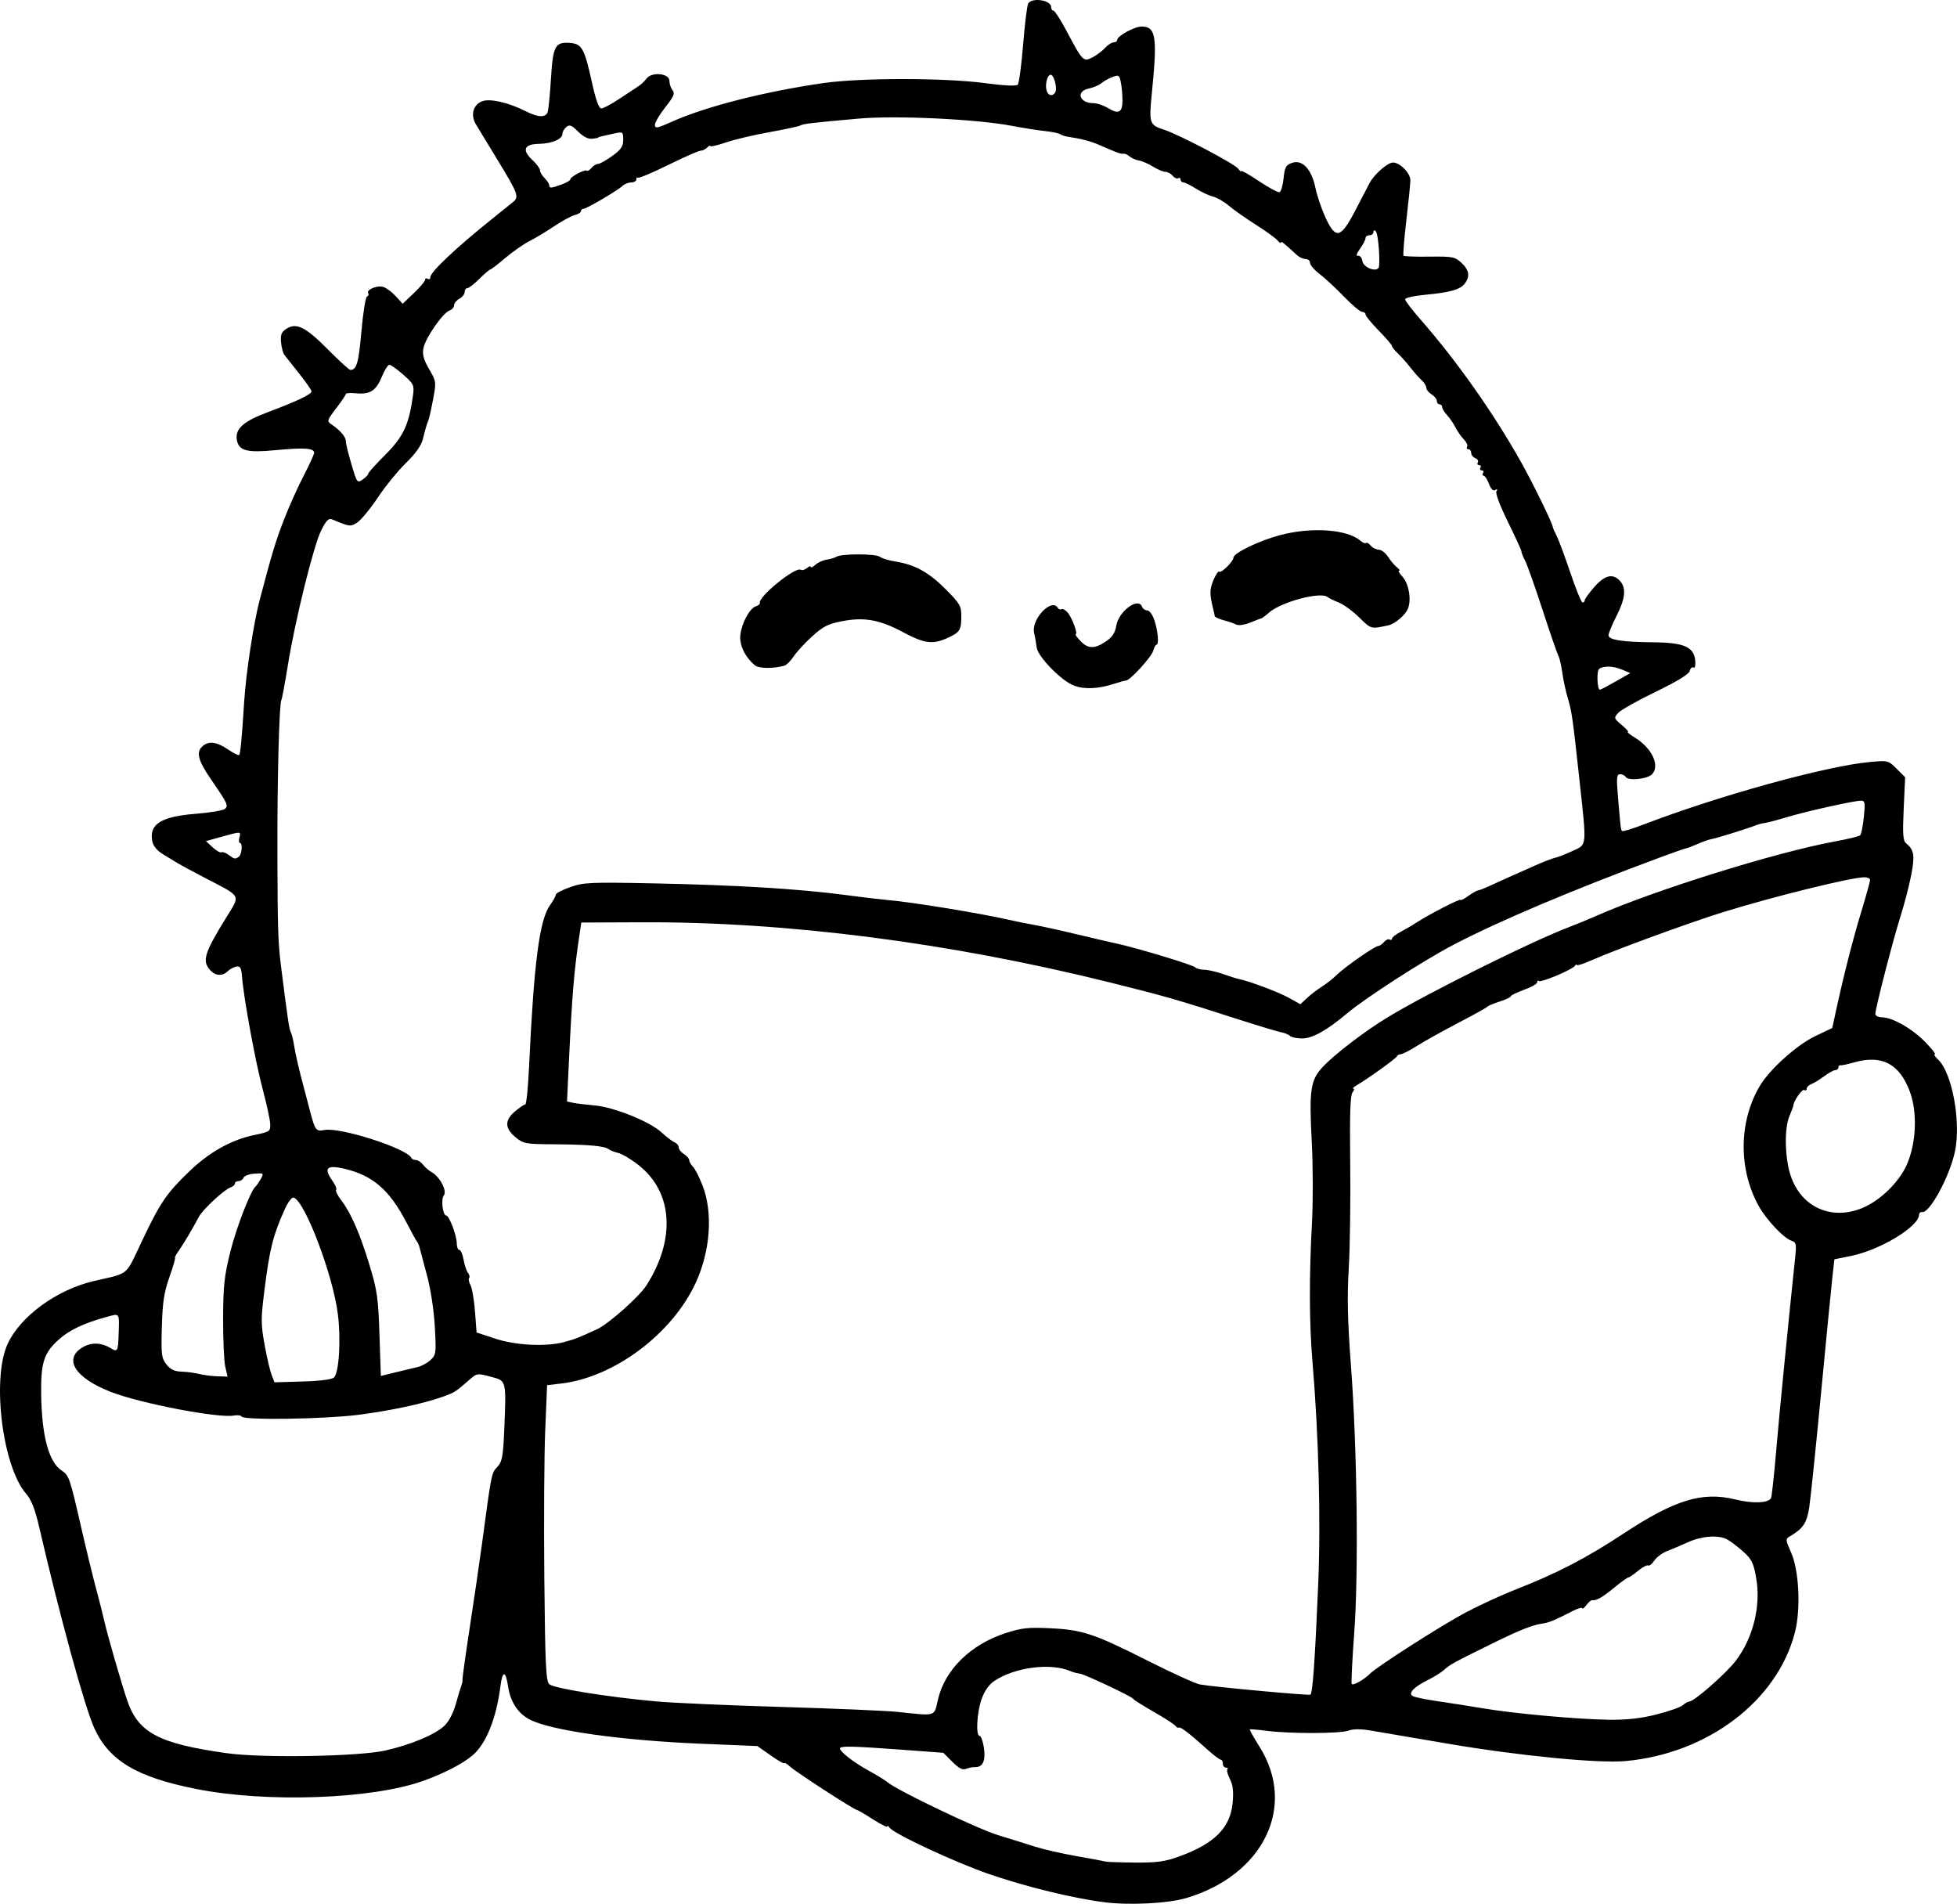 <?xml version="1.0" encoding="UTF-8" standalone="no"?>
<!-- Created with Inkscape (http://www.inkscape.org/) -->

<svg
   width="196.005mm"
   height="190.65mm"
   viewBox="0 0 196.005 190.65"
   version="1.1"
   id="svg5"
   xml:space="preserve"
   xmlns="http://www.w3.org/2000/svg"
   xmlns:svg="http://www.w3.org/2000/svg"><defs
     id="defs2" /><g
     id="layer1"
     transform="translate(45.346,-68.073)"><path
       style="fill:#000000;stroke-width:0.265"
       d="m 65.287,258.573 c -3.122,-0.391 -7.79,-1.528 -11.522,-2.806 -3.428,-1.174 -9.647,-4.076 -10.031,-4.68 -0.108,-0.17 -0.198,-0.215 -0.2,-0.102 -0.002,0.114 -0.661,-0.214 -1.464,-0.728 -0.803,-0.514 -1.524,-0.934 -1.603,-0.934 -0.247,0 -6.038,-3.752 -6.661,-4.316 -0.327,-0.296 -0.595,-0.457 -0.595,-0.358 0,0.099 -0.608,-0.247 -1.351,-0.769 l -1.351,-0.95 -5.594,-0.231 c -8.009,-0.33 -15.024,-1.315 -17.18,-2.412 -1.194,-0.607 -1.962,-1.772 -2.195,-3.328 -0.243,-1.619 -0.56,-1.621 -0.767,-0.006 -0.415,3.237 -1.445,5.78 -2.804,6.923 -0.997,0.839 -2.934,1.835 -4.966,2.554 -5.154,1.823 -15.618,2.195 -22.662,0.805 -5.965,-1.177 -8.741,-2.825 -10.233,-6.076 -0.959,-2.088 -3.444,-11.146 -5.527,-20.147 -0.421,-1.821 -0.783,-2.745 -1.313,-3.352 -2.368,-2.713 -3.456,-11.491 -1.858,-14.987 1.265,-2.767 4.917,-5.44 8.612,-6.303 3.674,-0.858 3.141,-0.414 4.871,-4.058 1.81,-3.813 2.428,-4.721 4.706,-6.919 1.995,-1.925 4.237,-3.184 6.5,-3.649 1.579,-0.325 1.649,-0.373 1.62,-1.107 -0.017,-0.422 -0.349,-1.958 -0.738,-3.413 -0.727,-2.719 -1.911,-9.129 -2.076,-11.245 -0.077,-0.987 -0.176,-1.176 -0.582,-1.104 -0.269,0.048 -0.658,0.256 -0.865,0.463 -0.516,0.515 -1.228,0.472 -1.753,-0.108 -0.836,-0.923 -0.593,-1.713 1.627,-5.305 1.412,-2.284 1.56,-2.006 -2.065,-3.892 -1.237,-0.644 -2.487,-1.315 -2.778,-1.492 -0.291,-0.177 -0.96,-0.584 -1.487,-0.905 -0.625,-0.381 -1.007,-0.842 -1.1,-1.328 -0.326,-1.708 0.882,-2.465 4.372,-2.739 1.449,-0.114 2.769,-0.342 2.934,-0.507 0.33,-0.33 0.233,-0.531 -1.461,-3 -1.226,-1.788 -1.454,-2.619 -0.877,-3.196 0.619,-0.619 1.443,-0.54 2.605,0.25 0.554,0.377 1.061,0.632 1.125,0.568 0.134,-0.134 0.271,-1.575 0.509,-5.344 0.182,-2.875 0.947,-7.893 1.555,-10.196 1.232,-4.669 1.595,-5.868 2.42,-8.005 0.502,-1.299 1.389,-3.278 1.971,-4.398 0.583,-1.12 1.06,-2.167 1.06,-2.327 0,-0.462 -1.002,-0.532 -3.788,-0.266 -2.948,0.282 -3.741,0.081 -3.948,-0.999 -0.211,-1.105 0.633,-1.875 3.045,-2.779 2.936,-1.1 4.426,-1.807 4.426,-2.101 0,-0.134 -0.556,-0.939 -1.236,-1.789 -0.68,-0.85 -1.346,-1.691 -1.481,-1.868 -0.134,-0.177 -0.284,-0.746 -0.332,-1.263 -0.07,-0.748 0.038,-1.023 0.527,-1.343 0.999,-0.654 1.927,-0.197 4.15,2.044 1.132,1.142 2.152,2.074 2.266,2.072 0.629,-0.012 0.828,-0.702 1.104,-3.832 0.167,-1.892 0.421,-3.48 0.565,-3.528 0.144,-0.049 0.198,-0.192 0.12,-0.317 -0.224,-0.363 0.895,-0.832 1.515,-0.635 0.31,0.098 0.872,0.517 1.249,0.93 l 0.686,0.751 1.122,-1.068 c 0.617,-0.587 1.122,-1.185 1.122,-1.328 0,-0.143 0.119,-0.187 0.265,-0.097 0.146,0.09 0.265,0.008 0.266,-0.183 0.003,-0.51 2.662,-3.012 6.214,-5.849 0.874,-0.698 1.804,-1.447 2.067,-1.664 0.627,-0.518 0.51,-0.832 -1.589,-4.268 -0.959,-1.57 -1.923,-3.158 -2.143,-3.53 -0.556,-0.938 -0.247,-1.991 0.674,-2.305 0.807,-0.275 2.656,0.161 4.356,1.026 1.19,0.606 1.951,0.639 2.161,0.092 0.086,-0.224 0.236,-1.723 0.334,-3.33 0.2,-3.298 0.418,-3.719 1.871,-3.621 1.221,0.082 1.482,0.537 2.212,3.853 0.406,1.844 0.714,2.712 0.963,2.712 0.201,0 1.035,-0.446 1.853,-0.992 0.818,-0.546 1.674,-1.111 1.901,-1.257 0.228,-0.146 0.576,-0.479 0.774,-0.742 0.535,-0.709 2.294,-0.528 2.294,0.236 0,0.304 0.142,0.725 0.316,0.935 0.255,0.309 0.117,0.635 -0.725,1.696 -0.572,0.722 -1.042,1.517 -1.044,1.766 -0.002,0.393 0.223,0.351 1.724,-0.323 3.359,-1.507 9.298,-3.019 15.168,-3.861 3.731,-0.535 12.146,-0.531 16.169,0.008 1.803,0.242 3.132,0.31 3.273,0.168 0.131,-0.131 0.376,-1.945 0.544,-4.03 0.168,-2.085 0.399,-3.94 0.512,-4.122 0.39,-0.624 2.292,-0.326 2.292,0.359 0,0.203 0.106,0.369 0.235,0.369 0.129,0 0.724,0.923 1.321,2.051 1.598,3.018 1.676,3.097 2.588,2.626 0.413,-0.214 0.978,-0.639 1.255,-0.945 0.277,-0.306 0.664,-0.556 0.859,-0.556 0.196,0 0.356,-0.109 0.356,-0.243 0,-0.395 1.727,-1.344 2.446,-1.344 1.437,0 1.595,1.006 1.035,6.606 -0.31,3.1 -0.259,3.253 1.236,3.734 1.462,0.47 7.009,3.384 7.387,3.88 0.182,0.239 0.331,0.354 0.331,0.255 0,-0.098 0.799,0.357 1.775,1.012 0.976,0.655 1.899,1.149 2.051,1.1 0.152,-0.05 0.335,-0.674 0.408,-1.388 0.114,-1.118 0.231,-1.332 0.849,-1.548 1.028,-0.36 1.958,0.637 2.343,2.513 0.162,0.787 0.611,2.116 0.998,2.953 1.029,2.224 1.528,2.113 2.973,-0.661 0.625,-1.201 1.276,-2.451 1.447,-2.779 0.396,-0.761 1.546,-1.83 2.186,-2.033 0.652,-0.207 1.905,0.95 1.901,1.757 -0.001,0.334 -0.183,2.143 -0.404,4.018 -0.221,1.876 -0.346,3.466 -0.279,3.533 0.068,0.068 1.242,0.108 2.61,0.091 2.3,-0.029 2.54,0.017 3.192,0.621 0.776,0.719 0.877,1.356 0.329,2.077 -0.457,0.603 -1.459,0.886 -3.969,1.121 -1.103,0.103 -2.006,0.307 -2.006,0.452 0,0.145 0.692,1.054 1.539,2.019 3.64,4.152 7.312,9.36 10.08,14.295 1.221,2.177 3.16,6.152 3.18,6.519 0.004,0.071 0.174,0.456 0.379,0.854 0.204,0.399 0.823,2.064 1.375,3.701 0.552,1.637 1.102,2.977 1.221,2.977 0.12,0 0.218,-0.104 0.218,-0.23 0,-0.127 0.431,-0.722 0.958,-1.323 1.05,-1.198 1.865,-1.391 2.573,-0.609 0.644,0.712 0.537,1.769 -0.356,3.526 -0.437,0.859 -0.794,1.721 -0.794,1.916 0,0.463 1.368,0.677 4.498,0.705 3.054,0.027 4.053,0.461 4.186,1.816 0.049,0.505 -0.021,0.802 -0.168,0.711 -0.139,-0.086 -0.312,0.069 -0.385,0.345 -0.086,0.33 -1.248,1.041 -3.404,2.083 -1.8,0.87 -3.486,1.818 -3.747,2.108 -0.46,0.512 -0.45,0.548 0.351,1.222 0.454,0.382 0.727,0.695 0.607,0.695 -0.12,5.3e-4 0.186,0.248 0.682,0.55 1.719,1.048 2.552,2.792 1.754,3.673 -0.445,0.492 -2.391,0.7 -2.648,0.283 -0.093,-0.151 -0.349,-0.274 -0.569,-0.274 -0.339,0 -0.372,0.332 -0.216,2.183 0.275,3.278 0.285,3.364 0.423,3.502 0.07,0.07 1.012,-0.213 2.094,-0.629 7.506,-2.887 18.287,-5.869 22.701,-6.279 1.83,-0.17 1.866,-0.161 2.703,0.676 l 0.848,0.848 -0.145,3.146 c -0.118,2.562 -0.073,3.205 0.241,3.466 0.803,0.666 0.891,1.218 0.51,3.189 -0.206,1.065 -0.686,2.915 -1.066,4.11 -0.747,2.348 -2.526,9.249 -2.526,9.796 0,0.184 0.302,0.335 0.67,0.335 1.035,0 3.042,1.151 4.346,2.491 0.649,0.667 1.073,1.213 0.942,1.213 -0.131,0 0.013,0.233 0.319,0.518 1.42,1.323 2.328,6.276 1.693,9.237 -0.537,2.502 -2.542,6.192 -3.286,6.046 -0.162,-0.032 -0.299,0.095 -0.306,0.282 -0.042,1.188 -3.915,3.524 -6.814,4.11 l -1.665,0.337 -0.192,1.708 c -0.106,0.939 -0.618,6.173 -1.138,11.63 -0.52,5.457 -1.055,10.636 -1.189,11.509 -0.24,1.565 -0.621,2.131 -1.96,2.91 -0.423,0.247 -0.414,0.355 0.135,1.587 0.814,1.827 0.997,5.689 0.381,8.054 -1.776,6.826 -8.716,12.09 -16.939,12.848 -2.738,0.253 -10.744,-0.53 -17.859,-1.747 -3.42,-0.585 -6.892,-1.176 -7.716,-1.314 -0.981,-0.164 -1.741,-0.159 -2.2,0.016 -0.81,0.308 -5.874,0.318 -8.208,0.017 -0.873,-0.113 -1.622,-0.177 -1.665,-0.143 -0.043,0.034 0.399,0.822 0.981,1.75 3.741,5.966 0.398,12.845 -7.359,15.147 -1.801,0.534 -5.662,0.732 -8.167,0.418 z m 7.475,-4.59 c 3.548,-1.288 5.124,-2.876 5.352,-5.395 0.101,-1.119 0.024,-1.772 -0.278,-2.357 -0.23,-0.445 -0.344,-0.884 -0.253,-0.975 0.091,-0.091 0.027,-0.166 -0.143,-0.166 -0.17,0 -0.309,-0.179 -0.309,-0.397 0,-0.218 -0.094,-0.397 -0.209,-0.397 -0.115,0 -0.705,-0.446 -1.312,-0.992 -1.799,-1.619 -2.709,-2.321 -2.885,-2.226 -0.091,0.049 -0.238,-0.019 -0.327,-0.15 -0.089,-0.131 -0.817,-0.622 -1.617,-1.09 -2.097,-1.226 -2.498,-1.476 -2.646,-1.65 -0.243,-0.285 -4.888,-2.47 -5.335,-2.51 -0.242,-0.021 -0.659,-0.133 -0.926,-0.248 -1.999,-0.861 -5.575,-0.398 -7.648,0.99 -0.518,0.347 -0.972,0.997 -1.257,1.798 -0.479,1.349 -0.604,3.697 -0.197,3.697 0.137,0 0.329,0.537 0.427,1.193 0.193,1.289 -0.117,1.959 -0.892,1.929 -0.245,-0.01 -0.653,0.07 -0.907,0.178 -0.331,0.14 -0.717,-0.06 -1.365,-0.708 l -0.903,-0.903 -4.323,-0.319 c -4.557,-0.336 -5.806,-0.372 -6.005,-0.173 -0.221,0.221 1.253,1.405 2.803,2.252 0.838,0.458 1.703,0.988 1.921,1.177 0.937,0.811 8.993,4.669 11.08,5.306 1.255,0.383 2.936,0.908 3.737,1.167 0.8,0.259 2.646,0.679 4.101,0.935 1.455,0.255 2.765,0.5 2.91,0.545 0.146,0.045 1.48,0.091 2.965,0.102 2.219,0.017 3.01,-0.092 4.44,-0.611 z M -6.742,243.373 c 2.554,-0.579 4.963,-1.587 5.897,-2.468 0.444,-0.419 0.898,-1.277 1.143,-2.158 0.223,-0.804 0.476,-1.641 0.561,-1.859 0.086,-0.218 0.137,-0.486 0.114,-0.595 -0.023,-0.109 0.309,-2.49 0.738,-5.292 0.429,-2.801 0.965,-6.462 1.191,-8.136 1.016,-7.536 0.953,-7.222 1.614,-7.951 0.433,-0.477 0.537,-1.085 0.648,-3.783 0.197,-4.782 0.199,-4.771 -1.207,-5.148 -1.549,-0.414 -1.506,-0.421 -2.392,0.353 -1.296,1.132 -1.399,1.196 -2.554,1.609 -1.974,0.705 -5.346,1.423 -8.571,1.825 -3.398,0.424 -11.35,0.538 -11.58,0.166 -0.078,-0.126 -0.429,-0.174 -0.78,-0.107 -1.532,0.293 -9.392,-1.217 -12.339,-2.37 -3.56,-1.393 -4.76,-3.268 -2.844,-4.444 0.886,-0.544 1.92,-0.509 2.89,0.096 0.628,0.392 0.697,0.261 0.749,-1.413 0.068,-2.225 0.152,-2.11 -1.257,-1.728 -2.206,0.599 -3.693,1.306 -4.747,2.257 -1.48,1.335 -1.795,2.31 -1.756,5.424 0.053,4.192 0.758,6.837 2.047,7.682 0.748,0.49 0.817,0.693 2.019,5.944 0.45,1.965 1.104,4.643 1.453,5.953 0.349,1.31 0.711,2.738 0.805,3.175 0.258,1.205 1.682,6.147 2.287,7.938 1.099,3.252 3.161,4.346 9.996,5.304 3.556,0.498 13.204,0.332 15.875,-0.273 z M 120.539,239.769 c 1.228,-0.307 2.421,-0.724 2.651,-0.926 0.23,-0.202 0.527,-0.37 0.661,-0.373 0.495,-0.011 3.707,-2.833 4.67,-4.105 1.722,-2.273 2.51,-5.472 2.03,-8.233 -0.269,-1.547 -0.444,-1.903 -1.318,-2.688 -0.554,-0.498 -1.282,-1.047 -1.617,-1.221 -0.876,-0.455 -2.541,-0.327 -3.917,0.301 -0.655,0.299 -1.587,0.694 -2.071,0.88 -0.484,0.185 -1.063,0.615 -1.286,0.955 -0.223,0.34 -0.501,0.559 -0.619,0.487 -0.117,-0.072 -0.568,0.167 -1.001,0.531 -0.434,0.365 -0.869,0.663 -0.967,0.663 -0.098,0 -0.736,0.459 -1.417,1.02 -1.183,0.975 -1.811,1.332 -2.219,1.261 -0.103,-0.018 -0.367,0.206 -0.587,0.497 -0.22,0.291 -0.404,0.432 -0.408,0.314 -0.005,-0.118 -0.455,0.015 -1.001,0.296 -1.758,0.906 -2.334,1.144 -2.992,1.236 -0.99,0.139 -2.267,0.646 -4.963,1.97 -3.875,1.904 -4.303,2.137 -4.837,2.634 -0.276,0.257 -1.024,0.728 -1.664,1.048 -1.421,0.71 -1.996,1.315 -1.524,1.607 0.178,0.11 1.302,0.342 2.497,0.515 1.195,0.173 3.244,0.495 4.554,0.715 3.136,0.527 9.418,1.096 12.583,1.141 1.791,0.025 3.181,-0.128 4.763,-0.523 z m -71.954,-1.448 c 0.675,-3.018 3.278,-5.576 6.84,-6.721 1.564,-0.503 2.25,-0.575 4.436,-0.468 3.228,0.158 4.384,0.545 9.827,3.293 2.382,1.202 4.703,2.254 5.159,2.338 1.311,0.24 10.865,1.121 11.05,1.019 0.227,-0.125 0.45,-3.251 0.777,-10.897 0.278,-6.496 0.06,-15.017 -0.576,-22.54 -0.318,-3.761 -0.332,-8.498 -0.039,-13.891 0.11,-2.037 0.101,-5.603 -0.02,-7.925 -0.275,-5.27 -0.143,-6.237 1.026,-7.531 1.136,-1.257 4.199,-3.609 6.599,-5.066 3.916,-2.378 14.266,-7.531 17.996,-8.96 0.873,-0.335 2.111,-0.841 2.75,-1.126 5.763,-2.568 18.051,-6.411 23.973,-7.497 1.31,-0.24 2.47,-0.521 2.578,-0.624 0.108,-0.103 0.274,-0.926 0.368,-1.829 0.149,-1.422 0.113,-1.642 -0.268,-1.642 -0.697,0 -5.412,1.047 -7.416,1.646 -1.005,0.301 -2.017,0.568 -2.249,0.593 -0.232,0.026 -0.601,0.118 -0.819,0.206 -0.801,0.321 -4.113,1.353 -4.498,1.402 -0.218,0.028 -0.84,0.245 -1.381,0.483 -0.541,0.238 -1.052,0.432 -1.136,0.432 -0.084,0 -1.308,0.428 -2.72,0.952 -8.621,3.195 -16.156,6.382 -20.625,8.724 -3.009,1.577 -8.809,5.317 -10.65,6.867 -2.015,1.698 -3.467,2.507 -4.497,2.507 -0.524,0 -1.067,-0.112 -1.205,-0.249 -0.138,-0.137 -0.549,-0.306 -0.913,-0.375 -0.364,-0.07 -2.328,-0.663 -4.366,-1.318 -6.118,-1.967 -7.188,-2.275 -12.7,-3.648 -16.076,-4.004 -32.411,-6.106 -46.976,-6.043 l -6.033,0.026 -0.148,0.974 c -0.58,3.826 -0.768,6.061 -1.101,13.065 l -0.185,3.889 0.63,0.13 c 0.347,0.071 1.294,0.186 2.104,0.254 1.943,0.165 5.522,1.599 6.713,2.689 0.522,0.478 1.126,0.937 1.342,1.02 0.216,0.083 0.393,0.304 0.393,0.492 0,0.188 0.238,0.49 0.529,0.672 0.291,0.182 0.529,0.457 0.529,0.612 0,0.155 0.17,0.451 0.378,0.659 0.208,0.208 0.642,1.062 0.965,1.899 1.056,2.736 0.774,6.581 -0.717,9.779 -2.373,5.091 -8.16,9.41 -13.439,10.03 l -1.42,0.167 -0.19,4.553 c -0.104,2.504 -0.145,9.154 -0.09,14.777 0.084,8.612 0.162,10.285 0.493,10.61 0.424,0.415 5.75,1.276 10.713,1.73 1.601,0.147 7.256,0.396 12.568,0.553 5.312,0.158 10.55,0.382 11.642,0.499 3.869,0.414 3.621,0.488 3.997,-1.193 z m 43.291,-2.647 c 0.73,-0.727 7.257,-4.898 9.598,-6.133 1.382,-0.73 3.645,-1.768 5.027,-2.308 4.054,-1.583 7.049,-3.135 10.706,-5.548 5.179,-3.418 7.933,-4.264 11.239,-3.454 1.749,0.429 3.275,0.377 3.583,-0.122 0.074,-0.119 0.311,-2.283 0.526,-4.808 0.322,-3.766 1.097,-11.658 1.91,-19.447 0.123,-1.182 0.075,-1.383 -0.367,-1.523 -0.794,-0.252 -2.57,-2.141 -3.337,-3.55 -2.01,-3.692 -1.953,-8.404 0.144,-11.953 0.976,-1.652 3.709,-4.112 5.537,-4.985 l 1.721,-0.821 0.333,-1.529 c 0.813,-3.737 1.706,-7.25 2.549,-10.03 0.501,-1.651 0.91,-3.123 0.91,-3.27 0,-0.147 -0.254,-0.268 -0.563,-0.268 -1.297,0 -9.014,1.903 -14.121,3.482 -3.263,1.009 -10.843,3.778 -13.163,4.809 -0.837,0.372 -1.523,0.593 -1.525,0.492 -0.002,-0.101 -0.091,-0.059 -0.198,0.093 -0.272,0.387 -3.416,1.705 -3.608,1.513 -0.087,-0.087 -0.158,-0.031 -0.158,0.124 0,0.155 -0.595,0.496 -1.323,0.758 -0.728,0.262 -1.323,0.552 -1.323,0.646 0,0.093 -0.506,0.333 -1.124,0.532 -0.618,0.199 -1.184,0.438 -1.257,0.53 -0.073,0.092 -1.382,0.82 -2.91,1.618 -1.528,0.797 -3.373,1.826 -4.101,2.286 -0.728,0.46 -1.462,0.838 -1.632,0.841 -0.17,0.003 -0.348,0.103 -0.397,0.222 -0.087,0.214 -2.929,2.255 -4.022,2.888 -0.31,0.18 -0.46,0.329 -0.333,0.331 0.127,0.002 0.091,0.173 -0.081,0.379 -0.226,0.272 -0.289,2.22 -0.231,7.078 0.044,3.686 -0.021,8.429 -0.145,10.539 -0.17,2.888 -0.117,5.275 0.214,9.657 0.626,8.291 0.781,20.804 0.333,26.855 -0.199,2.692 -0.312,4.991 -0.251,5.108 0.11,0.211 1.218,-0.408 1.842,-1.03 z M -11.894,206.019 c 0.506,-0.506 0.706,-3.768 0.388,-6.333 -0.482,-3.897 -3.29,-11.311 -4.423,-11.68 -0.183,-0.06 -0.574,0.45 -0.899,1.171 -1.167,2.596 -1.505,3.932 -2.019,7.991 -0.375,2.967 -0.376,3.489 -0.002,5.556 0.227,1.255 0.544,2.619 0.705,3.03 l 0.293,0.749 2.819,-0.082 c 1.741,-0.051 2.941,-0.204 3.138,-0.401 z m -10.891,-1.08 c -0.125,-0.546 -0.223,-2.719 -0.216,-4.829 0.01,-3.257 0.119,-4.266 0.723,-6.681 0.618,-2.473 2.045,-6.151 2.54,-6.548 0.091,-0.073 0.317,-0.404 0.504,-0.736 0.327,-0.584 0.306,-0.602 -0.625,-0.539 -0.53,0.036 -1.022,0.218 -1.094,0.406 -0.072,0.187 -0.297,0.341 -0.499,0.341 -0.203,0 -0.369,0.111 -0.369,0.247 0,0.136 -0.208,0.315 -0.463,0.398 -0.597,0.195 -2.749,2.195 -3.13,2.908 -0.71,1.329 -1.536,2.72 -2.012,3.393 -0.284,0.4 -0.46,0.728 -0.392,0.728 0.068,0 -0.181,0.863 -0.553,1.918 -0.543,1.539 -0.694,2.526 -0.765,4.995 -0.08,2.784 -0.036,3.142 0.458,3.77 0.4,0.508 0.807,0.702 1.519,0.725 0.535,0.017 1.33,0.122 1.767,0.233 0.437,0.111 1.253,0.216 1.815,0.233 l 1.022,0.031 z m 19.267,0.036 c 0.39,-0.089 0.972,-0.406 1.294,-0.706 0.554,-0.516 0.576,-0.693 0.428,-3.344 -0.093,-1.656 -0.418,-3.772 -0.797,-5.181 -0.352,-1.31 -0.686,-2.56 -0.741,-2.778 -0.055,-0.218 -0.159,-0.456 -0.232,-0.529 -0.073,-0.073 -0.549,-0.936 -1.058,-1.918 -1.702,-3.281 -3.387,-4.742 -6.235,-5.405 -1.773,-0.413 -2.104,-0.069 -1.181,1.226 0.287,0.403 0.449,0.805 0.36,0.894 -0.089,0.089 0.148,0.567 0.526,1.062 0.972,1.274 1.857,3.312 2.834,6.524 0.748,2.459 0.86,3.248 0.981,6.911 l 0.137,4.135 1.487,-0.365 c 0.818,-0.201 1.807,-0.438 2.197,-0.527 z m 14.637,-2.498 c 1.109,-0.289 1.361,-0.386 3.325,-1.285 1.147,-0.525 4.224,-3.254 4.95,-4.39 2.955,-4.625 2.656,-9.332 -0.764,-12.036 -0.74,-0.585 -1.661,-1.138 -2.047,-1.23 -0.386,-0.092 -0.826,-0.264 -0.978,-0.382 -0.412,-0.321 -2.022,-0.466 -5.428,-0.487 -2.904,-0.018 -3.1,-0.054 -3.903,-0.719 -1.076,-0.892 -1.086,-1.696 -0.031,-2.584 0.448,-0.377 0.907,-0.685 1.02,-0.685 0.113,0 0.287,-1.756 0.387,-3.903 0.472,-10.198 1.037,-14.572 2.067,-16.017 0.333,-0.467 0.606,-0.961 0.606,-1.097 2.25e-4,-0.136 0.655,-0.476 1.456,-0.756 1.34,-0.469 2.01,-0.498 8.467,-0.366 8.106,0.165 14.408,0.546 18.918,1.142 1.746,0.231 3.711,0.465 4.366,0.521 2.467,0.209 9.22,1.31 12.171,1.984 0.655,0.15 1.786,0.377 2.514,0.505 0.728,0.128 2.633,0.547 4.233,0.932 1.601,0.385 3.387,0.8 3.969,0.923 1.973,0.417 7.671,2.134 7.924,2.387 0.138,0.138 0.555,0.253 0.926,0.256 0.371,0.002 1.21,0.192 1.865,0.422 0.655,0.23 1.369,0.454 1.587,0.499 1.077,0.22 3.968,1.305 5.006,1.88 l 1.169,0.648 0.683,-0.634 c 0.375,-0.349 1.04,-0.857 1.476,-1.131 0.437,-0.274 1.098,-0.795 1.469,-1.159 0.83,-0.813 3.838,-2.91 4.174,-2.91 0.135,0 0.392,-0.177 0.572,-0.394 0.18,-0.217 0.433,-0.329 0.562,-0.249 0.129,0.08 0.235,0.041 0.235,-0.086 0,-0.127 0.387,-0.433 0.86,-0.68 0.473,-0.247 1.217,-0.683 1.654,-0.969 1.218,-0.797 4.366,-2.411 4.366,-2.238 0,0.085 0.346,-0.093 0.768,-0.394 0.423,-0.301 0.856,-0.547 0.963,-0.547 0.107,0 0.744,-0.255 1.414,-0.567 0.671,-0.312 1.577,-0.722 2.013,-0.912 0.437,-0.19 1.47,-0.649 2.296,-1.019 0.826,-0.371 1.719,-0.717 1.984,-0.769 0.265,-0.052 1.048,-0.356 1.739,-0.675 1.503,-0.694 1.462,-0.303 0.732,-7.038 -0.689,-6.357 -0.774,-6.948 -1.191,-8.334 -0.197,-0.655 -0.437,-1.774 -0.534,-2.486 -0.097,-0.713 -0.277,-1.487 -0.401,-1.72 -0.124,-0.233 -0.839,-2.306 -1.589,-4.607 -0.75,-2.3 -1.531,-4.503 -1.735,-4.895 -0.204,-0.392 -0.372,-0.812 -0.373,-0.934 -7.9e-4,-0.122 -0.609,-1.453 -1.352,-2.958 -0.782,-1.586 -1.266,-2.873 -1.15,-3.06 0.131,-0.212 0.09,-0.256 -0.119,-0.127 -0.207,0.128 -0.428,-0.089 -0.628,-0.621 -0.17,-0.45 -0.409,-0.818 -0.531,-0.818 -0.122,0 -0.149,-0.119 -0.059,-0.265 0.09,-0.146 0.03,-0.265 -0.132,-0.265 -0.163,0 -0.222,-0.119 -0.132,-0.265 0.09,-0.146 0.03,-0.265 -0.132,-0.265 -0.163,0 -0.222,-0.12 -0.131,-0.266 0.091,-0.147 -0.021,-0.338 -0.249,-0.425 -0.228,-0.087 -0.414,-0.325 -0.414,-0.527 0,-0.203 -0.126,-0.369 -0.28,-0.369 -0.154,0 -0.211,-0.112 -0.126,-0.249 0.085,-0.137 -0.061,-0.464 -0.323,-0.728 -0.262,-0.263 -0.641,-0.804 -0.842,-1.202 -0.201,-0.398 -0.584,-0.958 -0.852,-1.246 -0.268,-0.287 -0.487,-0.647 -0.487,-0.798 0,-0.152 -0.119,-0.276 -0.265,-0.276 -0.146,0 -0.265,-0.15 -0.265,-0.333 0,-0.183 -0.238,-0.482 -0.529,-0.664 -0.291,-0.182 -0.529,-0.482 -0.529,-0.666 0,-0.185 -0.208,-0.523 -0.463,-0.751 -0.255,-0.228 -0.761,-0.799 -1.124,-1.267 -0.364,-0.469 -0.929,-1.103 -1.257,-1.411 -0.327,-0.307 -0.595,-0.645 -0.595,-0.749 0,-0.105 -0.595,-0.798 -1.323,-1.541 -0.728,-0.743 -1.323,-1.47 -1.323,-1.614 0,-0.145 -0.154,-0.263 -0.343,-0.263 -0.189,0 -1.003,-0.685 -1.81,-1.521 -0.807,-0.837 -1.902,-1.854 -2.435,-2.26 -0.532,-0.406 -0.968,-0.912 -0.968,-1.124 0,-0.212 -0.198,-0.386 -0.441,-0.386 -0.242,0 -0.629,-0.173 -0.86,-0.385 -1.388,-1.274 -1.611,-1.448 -1.618,-1.269 -0.005,0.109 -0.153,0.018 -0.331,-0.202 -0.177,-0.22 -1.156,-0.929 -2.174,-1.576 -1.019,-0.647 -2.241,-1.507 -2.717,-1.911 -0.476,-0.404 -1.19,-0.815 -1.587,-0.914 -0.398,-0.098 -1.167,-0.457 -1.71,-0.798 -0.543,-0.341 -1.108,-0.619 -1.257,-0.619 -0.148,0 -0.27,-0.126 -0.27,-0.28 0,-0.154 -0.106,-0.215 -0.235,-0.135 -0.129,0.08 -0.382,-0.032 -0.562,-0.249 -0.18,-0.217 -0.507,-0.394 -0.726,-0.394 -0.22,0 -0.781,-0.236 -1.248,-0.524 -0.467,-0.288 -1.094,-0.562 -1.394,-0.608 -0.3,-0.046 -0.724,-0.231 -0.941,-0.411 -0.217,-0.18 -0.497,-0.305 -0.621,-0.276 -0.239,0.054 -0.624,-0.084 -2.343,-0.841 -0.926,-0.408 -1.882,-0.659 -3.307,-0.868 -0.218,-0.032 -0.53,-0.142 -0.694,-0.244 -0.163,-0.102 -0.841,-0.242 -1.507,-0.31 -0.665,-0.069 -2.145,-0.302 -3.288,-0.519 -3.603,-0.684 -11.656,-1.064 -15.414,-0.727 -4.71,0.421 -5.53,0.519 -5.807,0.69 -0.135,0.083 -1.533,0.384 -3.107,0.667 -1.573,0.283 -3.546,0.751 -4.382,1.039 -0.837,0.288 -1.521,0.447 -1.521,0.353 0,-0.094 -0.143,-0.028 -0.318,0.147 -0.175,0.175 -0.473,0.318 -0.663,0.318 -0.19,0 -1.648,0.641 -3.24,1.425 -1.592,0.784 -2.961,1.359 -3.042,1.279 -0.081,-0.081 -0.147,-0.008 -0.147,0.162 0,0.17 -0.23,0.309 -0.51,0.309 -0.281,0 -0.668,0.151 -0.86,0.336 -0.477,0.458 -3.636,2.31 -3.94,2.31 -0.135,0 -0.246,0.106 -0.246,0.236 0,0.13 -0.284,0.307 -0.631,0.394 -0.347,0.087 -1.27,0.589 -2.051,1.115 -0.781,0.526 -1.896,1.197 -2.478,1.491 -0.582,0.294 -1.673,1.055 -2.423,1.692 -0.751,0.637 -1.431,1.158 -1.513,1.158 -0.081,0 -0.564,0.417 -1.073,0.926 -0.509,0.509 -1.049,0.926 -1.199,0.926 -0.15,0 -0.273,0.174 -0.273,0.388 0,0.213 -0.238,0.515 -0.529,0.671 -0.291,0.156 -0.529,0.45 -0.529,0.653 0,0.203 -0.208,0.443 -0.463,0.533 -0.672,0.237 -2.419,2.76 -2.608,3.765 -0.123,0.656 0.011,1.153 0.568,2.103 0.711,1.214 0.721,1.286 0.405,2.982 -0.178,0.956 -0.392,1.917 -0.476,2.135 -0.213,0.557 -0.283,0.794 -0.558,1.899 -0.16,0.642 -0.735,1.452 -1.69,2.381 -0.796,0.775 -2.064,2.331 -2.817,3.458 -0.753,1.127 -1.676,2.25 -2.051,2.495 -0.688,0.451 -0.751,0.443 -2.53,-0.301 -0.348,-0.145 -0.59,0.097 -1.089,1.092 -0.768,1.533 -2.615,9 -3.345,13.526 -0.288,1.788 -0.577,3.336 -0.641,3.44 -0.227,0.368 -0.425,7.979 -0.404,15.534 0.021,7.376 0.066,8.789 0.357,11.113 0.634,5.066 0.828,6.385 0.974,6.615 0.092,0.146 0.253,0.8 0.356,1.455 0.104,0.655 0.424,2.084 0.712,3.175 0.288,1.091 0.687,2.611 0.887,3.377 0.481,1.842 0.595,1.99 1.414,1.824 1.563,-0.317 8.303,1.848 8.722,2.801 0.049,0.11 0.25,0.201 0.448,0.201 0.198,0 0.517,0.208 0.71,0.463 0.192,0.255 0.586,0.595 0.875,0.756 0.818,0.456 1.569,1.892 1.213,2.321 -0.309,0.372 -0.111,2.017 0.242,2.017 0.293,0 1.054,2.011 1.054,2.783 0,0.361 0.114,0.656 0.253,0.656 0.139,0 0.333,0.446 0.431,0.992 0.098,0.546 0.299,1.144 0.447,1.329 0.147,0.185 0.195,0.409 0.107,0.498 -0.088,0.088 -0.028,0.409 0.135,0.713 0.162,0.304 0.367,1.495 0.454,2.647 l 0.158,2.095 1.852,0.613 c 2.041,0.675 5.059,0.833 6.879,0.359 z m 51.095,-65.746 c -1.246,-0.464 -3.633,-2.91 -3.732,-3.825 -0.04,-0.364 -0.154,-1.019 -0.255,-1.455 -0.312,-1.351 1.743,-3.526 2.372,-2.509 0.091,0.148 0.261,0.21 0.377,0.139 0.116,-0.072 0.389,0.075 0.606,0.326 0.444,0.514 1.06,2.177 0.807,2.177 -0.091,0 0.115,0.298 0.457,0.661 0.769,0.818 1.43,0.835 2.567,0.066 0.641,-0.434 0.923,-0.859 1.039,-1.566 0.237,-1.451 2.202,-2.911 2.582,-1.92 0.08,0.208 0.318,0.378 0.53,0.378 0.212,0 0.533,0.446 0.713,0.992 0.359,1.085 0.473,2.447 0.204,2.447 -0.093,-1e-5 -0.238,0.268 -0.322,0.595 -0.154,0.602 -2.31,2.967 -2.724,2.988 -0.123,0.006 -0.641,0.147 -1.15,0.312 -1.626,0.528 -2.998,0.594 -4.071,0.194 z m -31.938,-2.022 c -1.004,-0.828 -1.589,-2.043 -1.471,-3.053 0.142,-1.211 0.932,-2.666 1.557,-2.868 0.252,-0.081 0.431,-0.23 0.399,-0.33 -0.196,-0.608 3.553,-3.657 4.089,-3.326 0.131,0.081 0.411,0.003 0.623,-0.173 0.212,-0.176 0.385,-0.227 0.385,-0.114 0,0.113 0.209,0.017 0.464,-0.214 0.255,-0.231 0.761,-0.461 1.124,-0.511 0.363,-0.05 0.807,-0.183 0.987,-0.296 0.504,-0.316 3.958,-0.309 4.351,0.009 0.192,0.155 0.885,0.367 1.54,0.471 1.955,0.31 3.343,1.071 5.024,2.757 1.451,1.456 1.59,1.695 1.587,2.728 -0.005,1.38 -0.139,1.598 -1.319,2.146 -1.518,0.706 -2.353,0.605 -4.498,-0.542 -2.365,-1.265 -3.891,-1.541 -6.143,-1.108 -1.378,0.265 -1.888,0.525 -2.985,1.522 -0.728,0.662 -1.561,1.567 -1.853,2.011 -0.292,0.444 -0.708,0.859 -0.926,0.921 -1.064,0.304 -2.548,0.289 -2.935,-0.029 z m 60.517,-4.798 c -0.642,-0.633 -1.567,-1.309 -2.056,-1.502 -0.489,-0.193 -0.988,-0.437 -1.109,-0.541 -0.666,-0.578 -4.617,0.462 -5.859,1.542 -0.369,0.321 -0.727,0.588 -0.797,0.595 -0.07,0.007 -0.559,0.193 -1.088,0.414 -0.529,0.221 -1.156,0.315 -1.394,0.21 -0.522,-0.232 -0.515,-0.23 -1.424,-0.486 -0.4,-0.113 -0.737,-0.282 -0.748,-0.375 -0.011,-0.093 -0.08,-0.408 -0.153,-0.699 -0.371,-1.477 -0.367,-1.973 0.021,-2.904 0.233,-0.557 0.499,-0.938 0.592,-0.845 0.184,0.184 1.412,-1.033 1.412,-1.399 0,-0.453 2.477,-1.661 4.585,-2.236 3.161,-0.863 6.802,-0.622 8.136,0.539 0.23,0.2 0.481,0.301 0.558,0.225 0.077,-0.077 0.29,0.042 0.474,0.264 0.184,0.222 0.545,0.403 0.801,0.403 0.256,0 0.679,0.327 0.94,0.728 0.26,0.4 0.661,0.873 0.89,1.05 0.229,0.177 0.323,0.326 0.208,0.331 -0.115,0.005 0.026,0.26 0.313,0.568 0.649,0.697 0.937,2.279 0.583,3.209 -0.247,0.65 -1.302,1.553 -1.984,1.698 -1.752,0.373 -1.714,0.383 -2.902,-0.788 z m 50.47,59.099 c 1.73,-0.742 3.569,-2.539 4.344,-4.246 0.972,-2.143 1.112,-5.282 0.328,-7.377 -1.046,-2.796 -2.802,-3.712 -5.59,-2.917 -0.642,0.183 -1.257,0.312 -1.367,0.287 -0.109,-0.026 -0.198,0.072 -0.198,0.218 0,0.146 -0.138,0.265 -0.306,0.265 -0.168,0 -0.674,0.277 -1.124,0.615 -0.45,0.338 -1.027,0.692 -1.282,0.785 -0.255,0.094 -0.463,0.3 -0.463,0.459 0,0.159 -0.114,0.218 -0.253,0.132 -0.208,-0.128 -1.065,1.112 -1.086,1.573 -0.003,0.072 -0.187,0.563 -0.408,1.093 -0.506,1.212 -0.438,4.174 0.137,5.899 1.066,3.202 4.135,4.559 7.269,3.215 z M -21.426,153.871 c 0.307,-0.226 0.401,-1.385 0.112,-1.385 -0.107,0 -0.132,-0.238 -0.056,-0.529 0.167,-0.639 0.193,-0.637 -1.773,-0.091 l -1.577,0.439 0.673,0.624 c 0.37,0.343 0.767,0.566 0.881,0.496 0.114,-0.07 0.433,0.043 0.709,0.252 0.581,0.44 0.673,0.457 1.031,0.194 z m 137.913,-17.562 1.452,-0.831 -0.818,-0.344 c -0.886,-0.372 -1.858,-0.404 -2.302,-0.075 -0.27,0.2 -0.2,2.081 0.077,2.081 0.075,0 0.791,-0.374 1.59,-0.831 z M -8.461,115.505 c 6.3e-5,-0.106 0.777,-0.967 1.726,-1.913 1.789,-1.783 2.363,-3.024 2.756,-5.953 0.132,-0.985 0.065,-1.126 -0.979,-2.046 -0.617,-0.543 -1.24,-0.989 -1.386,-0.991 -0.146,-0.002 -0.486,0.535 -0.756,1.193 -0.58,1.411 -1.181,1.798 -2.58,1.665 -0.566,-0.054 -1.029,-0.023 -1.029,0.069 0,0.092 -0.436,0.738 -0.968,1.435 -0.927,1.214 -0.947,1.282 -0.463,1.613 0.886,0.607 1.431,1.244 1.43,1.673 -5.29e-4,0.229 0.254,1.275 0.565,2.325 0.55,1.855 0.581,1.897 1.125,1.516 0.308,-0.216 0.56,-0.479 0.56,-0.585 z M 92.775,94.74 c 0.099,-0.999 -0.108,-3.276 -0.318,-3.493 -0.153,-0.158 -0.244,-0.133 -0.244,0.066 0,0.175 -0.179,0.318 -0.397,0.318 -0.218,0 -0.397,0.13 -0.397,0.29 0,0.159 -0.249,0.639 -0.553,1.066 -0.351,0.493 -0.426,0.749 -0.205,0.702 0.191,-0.041 0.388,0.187 0.437,0.505 0.114,0.743 1.609,1.229 1.677,0.545 z M 10.901,86.551 c 0.483,-0.175 0.879,-0.41 0.879,-0.522 0,-0.261 1.477,-1.034 1.649,-0.863 0.07,0.07 0.279,-0.053 0.463,-0.275 0.184,-0.222 0.481,-0.403 0.659,-0.403 0.179,0 0.819,-0.358 1.423,-0.795 0.883,-0.64 1.098,-0.957 1.098,-1.621 0,-0.793 -0.034,-0.818 -0.86,-0.64 -1.402,0.302 -1.654,0.367 -1.654,0.423 0,0.03 -0.275,0.082 -0.61,0.117 -0.383,0.04 -0.903,-0.23 -1.396,-0.722 -0.643,-0.643 -0.856,-0.726 -1.176,-0.461 -0.215,0.178 -0.39,0.484 -0.39,0.679 0,0.54 -1.048,0.986 -2.374,1.012 -1.478,0.029 -1.706,0.625 -0.624,1.628 0.408,0.379 0.744,0.835 0.746,1.015 0.002,0.179 0.212,0.535 0.467,0.79 0.255,0.255 0.463,0.575 0.463,0.71 0,0.321 0.181,0.31 1.238,-0.072 z m 56.177,-8.409 c 0,-0.548 -0.073,-1.361 -0.162,-1.806 -0.15,-0.749 -0.214,-0.789 -0.859,-0.544 -0.384,0.146 -0.876,0.422 -1.095,0.614 -0.219,0.192 -0.784,0.431 -1.257,0.532 -1.324,0.281 -0.962,1.462 0.45,1.465 0.371,7.94e-4 1.032,0.221 1.468,0.49 1.062,0.654 1.455,0.451 1.455,-0.751 z m -6.743,-0.805 c 0.26,-0.42 -0.147,-1.886 -0.491,-1.773 -0.351,0.116 -0.551,1.106 -0.336,1.666 0.169,0.441 0.587,0.495 0.827,0.107 z"
       id="path407" /></g></svg>
